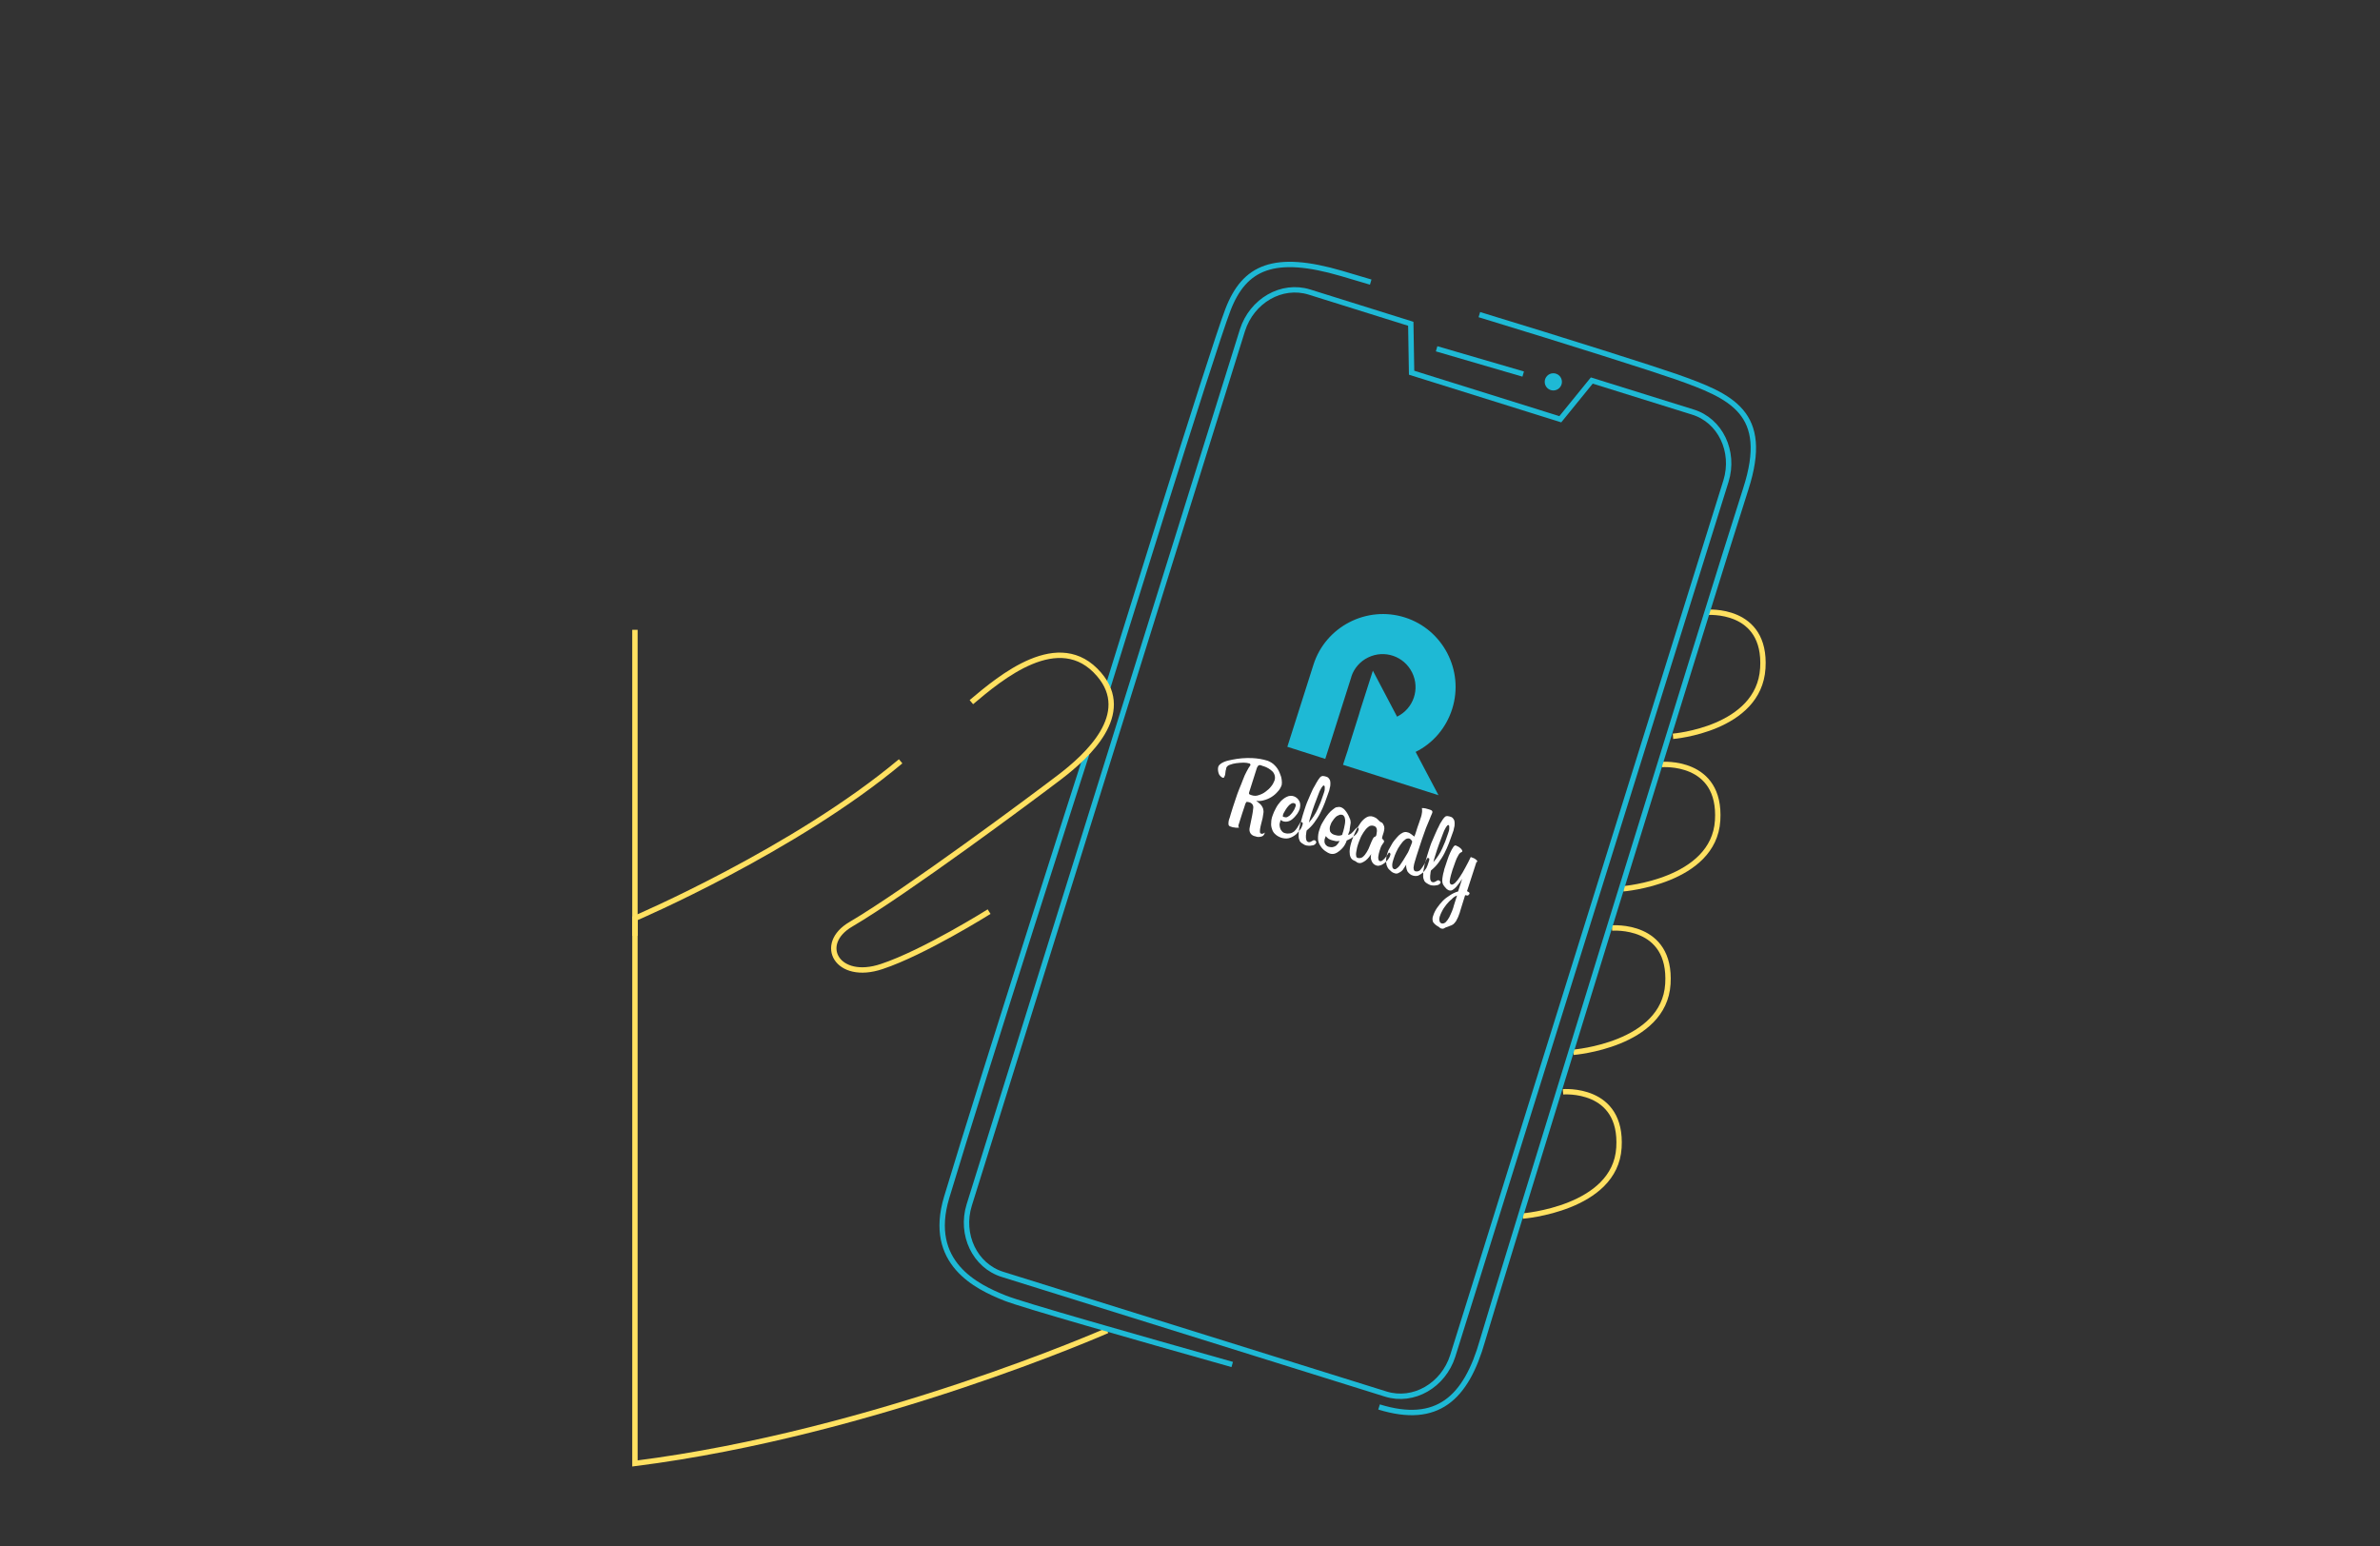 <?xml version="1.0" encoding="utf-8"?>
<!-- Generator: Adobe Illustrator 23.0.3, SVG Export Plug-In . SVG Version: 6.00 Build 0)  -->
<svg version="1.1" id="Layer_1" xmlns="http://www.w3.org/2000/svg" xmlns:xlink="http://www.w3.org/1999/xlink" x="0px" y="0px"
	 viewBox="0 0 885 575" style="enable-background:new 0 0 885 575;" xml:space="preserve">
<rect x="0" y="0" width="885" height="575" fill="#333333" stroke="none"/>
<style type="text/css">
	.st0{fill:none;stroke:#1EB9D5;stroke-width:2;stroke-miterlimit:10;}
	.st1{fill:none;stroke:#FFE161;stroke-width:2;stroke-miterlimit:10;}
	.st2{fill:#1EB9D5;}
	.st3{fill-rule:evenodd;clip-rule:evenodd;fill:#1EB9D5;}
	.st4{fill:#FFFFFF;}
</style>
<title>homepic2</title>
<path class="st0" d="M641.8,178.9l-79.4,254.2l-14.5,46.5l-7.7,24.6c-3.5,11-14.6,17.4-24.9,14.2l-142.5-44.5
	c-10.3-3.2-15.8-14.8-12.4-25.8L462,122.8c3.5-11,14.6-17.4,24.9-14.2l37.7,11.8l0.3,18.2l55.3,17.3l11.7-14.4l37.5,11.7
	C639.7,156.3,645.2,167.9,641.8,178.9z"/>
<path class="st1" d="M634.7,227.7c0,0,22.2-1.9,20.8,20.8s-33.4,25.3-33.4,25.3"/>
<path class="st1" d="M617.9,284.3c0,0,22.2-1.9,20.8,20.8s-35.1,25.4-35.1,25.4"/>
<path class="st1" d="M599.4,345.1c0,0,22.2-1.9,20.8,20.8s-35.1,25.4-35.1,25.4"/>
<path class="st1" d="M581.2,406c0,0,22.2-1.9,20.8,20.8s-35.8,25.4-35.8,25.4"/>
<path class="st1" d="M411.7,494.8c0,0-86.4,38.1-175.6,49.4V341.5c0,0,59.4-25.4,98.8-58.4"/>
<path class="st0" d="M458.2,507.4c-37.1-10.5-78-22.1-84.5-24.7c-10.5-4.2-29-13-21.7-37.4c14.3-47.5,52.1-165,52.1-165"/>
<path class="st0" d="M550.1,117c33.5,10.2,64.3,20,73.2,23.1c20.6,7.3,35,13.3,25.9,41.6c-13.1,40.7-94,303.1-97.9,316.7
	c-6.1,21.5-16.8,31.5-38.5,24.8"/>
<path class="st0" d="M412,255.4c0,0,38.5-124.3,44.6-140.2s17.1-20.9,42.3-13.5l10.8,3.2"/>
<line class="st0" x1="534.2" y1="129.7" x2="566.4" y2="139.1"/>
<circle class="st2" cx="577.6" cy="142" r="3.2"/>
<path class="st1" d="M361.2,261.1c10.8-9.1,32.7-27.6,47.5-10.3c12.6,14.7-4.2,30.2-14.7,38.2s-57,42.6-77.6,54.7
	c-12.7,7.4-5.1,21.3,11.5,15.7c15.7-5.2,39.9-20.4,39.9-20.4"/>
<path class="st3" d="M526.4,279.6l8.5,16.1l-35.5-11.3l0.9-2.8l0.8-2.4l0.6-2l3.6-11.4l0.4-1.4l4.8-15l9,17.1
	c6.1-3,8.6-10.3,5.6-16.4s-10.3-8.6-16.4-5.6c-2.9,1.4-5.2,4-6.2,7.1l0,0v0.1l-7.3,23l-2.4,7.5l-14.1-4.5l9.7-30.5
	c4.5-14.2,19.8-22.1,34-17.6c14.2,4.5,22.1,19.8,17.6,34C537.8,270.6,532.9,276.4,526.4,279.6L526.4,279.6z"/>
<path class="st4" d="M476.6,291.9c0.1-0.6,0.1-1.2,0-1.9c-0.1-0.9-0.4-1.8-0.8-2.7c-0.4-1-1-1.9-1.7-2.6c-0.7-0.8-1.7-1.4-2.7-1.8
	c-1.9-0.6-3.8-0.9-5.8-1c-2.5-0.1-5,0.1-7.4,0.6l-1.4,0.3c-0.5,0.1-1.1,0.3-1.6,0.5c-0.5,0.2-1,0.5-1.4,0.8
	c-0.4,0.3-0.7,0.7-0.8,1.1c-0.1,0.3-0.1,0.6-0.1,1c0,0.4,0.1,0.8,0.2,1.2c0.1,0.4,0.3,0.8,0.6,1.1c0.3,0.3,0.6,0.6,1,0.7
	c0.2,0.1,0.4,0,0.5-0.2c0,0,0,0,0,0c0.1-0.2,0.2-0.4,0.3-0.7c0-0.1,0.1-0.3,0.1-0.5s0.1-0.5,0.1-0.8s0.1-0.6,0.2-0.9
	c0-0.2,0.1-0.4,0.1-0.6c0.2-0.5,0.7-0.9,1.3-1.1c0.8-0.3,1.6-0.5,2.4-0.6c0.9-0.1,1.8-0.2,2.7-0.2c0.8,0,1.5,0.1,2.2,0.3l0.2,0.1
	c0,0,0.1,0.1,0.1,0.2c0,0.1,0.1,0.2,0.1,0.3c-0.5,0.7-1,1.5-1.4,2.3c-0.5,0.9-1,2-1.4,3.1s-0.9,2.3-1.4,3.5s-0.9,2.4-1.3,3.6
	s-0.8,2.3-1.1,3.3l-0.8,2.6c-0.2,0.8-0.4,1.4-0.6,1.9c-0.1,0.4-0.2,0.8-0.2,1.3c0,0.3,0,0.5,0.1,0.8c0.1,0.2,0.3,0.3,0.5,0.4
	l0.6,0.2c0.3,0.1,0.6,0.2,1,0.2c0.3,0.1,0.7,0.1,1,0.1c0.3,0,0.6,0,0.8-0.1c-0.2-0.1-0.4-0.4-0.3-0.6c0-0.2,0-0.3,0.1-0.5l1.3-4.1
	l0.9-2.7c0.1-0.5,0.3-1,0.6-1.5c0-0.1,0.2-0.1,0.4-0.1l0.6,0.1c0.5,0.1,1,0.4,1.3,0.8c0.3,0.4,0.4,1,0.3,1.5
	c-0.1,0.9-0.2,1.8-0.4,2.7c-0.2,1.1-0.5,2.6-0.9,4.4c-0.2,0.8-0.1,1.6,0.3,2.2c0.4,0.6,1.1,1,1.8,1.1c0.7,0.3,1.4,0.3,2.2,0.1
	c0.5-0.1,1-0.5,1.2-1.1c0-0.1,0-0.2,0.1-0.2c0-0.1,0-0.1,0-0.2c-0.2,0.2-0.4,0.3-0.7,0.4c-0.2,0.1-0.5,0.1-0.7,0
	c-0.2-0.1-0.4-0.3-0.4-0.6c0-0.5,0-0.9,0.1-1.4c0.1-0.5,0.2-1.1,0.4-1.8s0.3-1.3,0.5-2c0.1-0.6,0.2-1.2,0.3-1.9c0.1-0.5,0-1-0.1-1.5
	c-0.2-0.7-0.6-1.3-1.1-1.8c-0.5-0.4-1-0.9-1.5-1.2c0.9,0.1,1.9,0.1,2.8-0.2c2-0.5,3.8-1.6,5.1-3.1
	C475.8,293.7,476.3,292.8,476.6,291.9L476.6,291.9z M473.9,290.3c-0.3,0.8-0.7,1.5-1.2,2.1c-0.6,0.8-1.3,1.4-2.1,2
	c-0.8,0.6-1.6,1-2.6,1.3c-0.8,0.3-1.7,0.3-2.6,0c-0.3-0.1-0.6-0.2-0.9-0.4c-0.1-0.2-0.1-0.5,0-0.7l2.7-8.5c0.1-0.5,0.3-0.9,0.6-1.3
	c0.2-0.2,0.4-0.3,0.7-0.3c0.5,0.1,0.8,0.2,0.9,0.3l0.4,0.1c1.3,0.4,2.5,1.1,3.5,2.1C474.1,288,474.3,289.2,473.9,290.3L473.9,290.3z
	 M484.3,306.8l0.1-0.3c0.1-0.4,0-0.7-0.4-0.8c-0.1-0.1-0.3,0-0.4,0.1c-0.2,0.2-0.3,0.4-0.4,0.6c-0.3,0.5-0.6,1-0.9,1.5
	c-0.3,0.5-0.7,0.9-1.1,1.3c-0.4,0.3-0.9,0.6-1.5,0.7c-0.6,0.1-1.3,0.1-1.9-0.1c-0.5-0.1-0.9-0.4-1.2-0.8c-0.3-0.3-0.5-0.7-0.6-1.1
	c-0.1-0.4-0.2-0.7-0.2-1.1c0-0.3,0-0.5,0.1-0.8l0.3-1.1c0.3,0.2,0.6,0.4,0.9,0.5c0.6,0.2,1.4,0.2,2,0c0.7-0.2,1.3-0.6,1.8-1.1
	c0.6-0.5,1-1.1,1.5-1.7c0.4-0.6,0.7-1.2,0.9-1.8l0.1-0.5c0.2-0.9,0.1-1.8-0.3-2.5c-0.2-0.4-0.5-0.7-0.8-1c-0.3-0.3-0.7-0.5-1.2-0.7
	c-0.9-0.3-1.8-0.2-2.6,0.2c-0.9,0.4-1.6,1-2.3,1.7c-0.7,0.8-1.3,1.6-1.8,2.6c-0.5,0.9-0.9,1.8-1.2,2.7c-0.3,0.8-0.5,1.7-0.5,2.6
	c-0.1,0.8,0,1.6,0.3,2.4c0.2,0.7,0.6,1.4,1.2,1.9c0.6,0.6,1.4,1,2.2,1.3c0.9,0.3,1.9,0.4,2.8,0.2c0.8-0.2,1.6-0.6,2.3-1.1
	c0.7-0.5,1.2-1.1,1.7-1.8C483.8,308.2,484.1,307.5,484.3,306.8L484.3,306.8z M481.8,299.8l-0.1,0.2c-0.2,0.4-0.3,0.9-0.6,1.3
	c-0.3,0.5-0.6,1-1,1.4c-0.3,0.4-0.8,0.8-1.2,1c-0.4,0.3-0.9,0.3-1.4,0.1h-0.2c-0.2-0.1-0.3-0.2-0.3-0.3c0-0.2,0.1-0.4,0.1-0.5v-0.1
	c0.1-0.3,0.3-0.7,0.5-1c0.3-0.5,0.6-1.1,1-1.6c0.4-0.5,0.8-1,1.3-1.3c0.4-0.3,0.9-0.5,1.4-0.3c0.3,0.1,0.5,0.3,0.5,0.5
	C481.8,299.4,481.8,299.6,481.8,299.8L481.8,299.8z M489.4,313.4c-0.1,0.3-0.3,0.5-0.6,0.7c-0.3,0.2-0.6,0.3-1,0.3
	c-0.4,0.1-0.7,0.1-1.1,0.1c-0.3,0-0.6-0.1-0.9-0.1c-0.5-0.1-0.9-0.3-1.3-0.6c-0.4-0.2-0.8-0.5-1.1-0.9c-0.3-0.6-0.5-1.2-0.5-1.9
	c0-0.9,0-1.8,0.2-2.7c0.2-1.1,0.4-2.2,0.8-3.3c0.3-1.2,0.7-2.4,1.1-3.7c0.2-0.5,0.4-1.1,0.6-1.8c0.2-0.6,0.5-1.3,0.8-2
	s0.6-1.4,0.9-2.1l0.9-2l0.8-1.4c0.3-0.5,0.5-1,0.8-1.4c0.2-0.4,0.5-0.8,0.8-1.2c0.2-0.3,0.4-0.5,0.7-0.7c0.3-0.1,0.6-0.2,0.9-0.1
	c0.3,0,0.6,0.1,0.9,0.2c0.5,0.1,0.9,0.4,1.2,0.9c0.3,0.4,0.4,0.9,0.4,1.4c0,0.6,0,1.2-0.2,1.8c-0.1,0.7-0.3,1.4-0.6,2.1
	c-0.4,1.1-0.8,2.3-1.3,3.6c-0.5,1.3-1.1,2.6-1.7,3.8c-0.6,1.2-1.4,2.4-2.2,3.5c-0.8,1.1-1.7,2-2.8,2.9c-0.1,0.4-0.2,0.8-0.2,1.2
	c-0.1,0.4-0.1,0.9-0.1,1.4c0,0.4,0.1,0.8,0.2,1.1c0.1,0.3,0.3,0.5,0.6,0.6c0.2,0.1,0.5,0.1,0.8,0c0.2-0.1,0.4-0.2,0.6-0.3
	c0.2-0.1,0.4-0.2,0.5-0.3c0.2-0.1,0.4-0.1,0.6,0c0.2,0,0.4,0.2,0.4,0.4C489.5,313,489.5,313.2,489.4,313.4L489.4,313.4z
	 M492.1,295.4c0.1-0.2,0.2-0.5,0.3-0.9c0.1-0.3,0.2-0.7,0.2-1c0-0.3,0-0.6,0-0.9c0-0.2-0.1-0.4-0.3-0.5c-0.2-0.1-0.5,0.2-0.9,0.8
	c-0.5,0.8-0.9,1.7-1.2,2.6c-0.4,1.1-0.9,2.3-1.4,3.7s-1,2.8-1.4,4.2l-0.4,1.3c-0.1,0.4-0.2,0.8-0.3,1.2c1.3-1.5,2.5-3.3,3.3-5.1
	C490.8,299.1,491.5,297.3,492.1,295.4L492.1,295.4z M504.4,307.9c-0.2,0.2-0.3,0.3-0.5,0.5c-0.2,0.2-0.4,0.5-0.6,0.7
	c-0.3,0.3-0.5,0.5-0.8,0.8c-0.4,0.3-0.8,0.5-1.2,0.6c0.1-0.4,0.2-0.8,0.4-1.2s0.2-0.8,0.2-1.1c0.1-0.6,0.2-1.3,0.3-1.9
	c0.1-0.5,0-1-0.1-1.5c-0.2-0.5-0.4-0.9-0.6-1.4c-0.2-0.5-0.5-0.9-0.8-1.4c-0.3-0.4-0.6-0.8-0.9-1.1c-0.3-0.3-0.7-0.5-1.1-0.7
	c-0.4-0.1-0.7-0.2-1.1-0.1c-0.5,0-0.9,0.1-1.3,0.4c-0.5,0.3-1,0.8-1.5,1.2c-0.6,0.6-1.1,1.2-1.6,1.9c-0.5,0.8-1.1,1.6-1.5,2.4
	c-0.5,0.8-0.8,1.7-1.1,2.6c-0.2,0.5-0.3,1.1-0.4,1.6c-0.1,0.6-0.1,1.2-0.1,1.7c0,0.6,0.2,1.2,0.4,1.8c0.3,0.6,0.7,1.2,1.1,1.7
	c0.2,0.2,0.4,0.4,0.6,0.6c0.2,0.2,0.5,0.4,0.8,0.6c0.3,0.2,0.5,0.3,0.8,0.5c0.2,0.1,0.5,0.2,0.7,0.3c0.6,0.2,1.3,0.2,1.9,0
	c0.6-0.2,1.2-0.6,1.7-1c0.5-0.4,1-0.9,1.4-1.4c0.3-0.4,0.6-0.8,0.8-1.3c0.1-0.1,0.1-0.2,0.2-0.4l0.3-0.8c0.3-0.1,0.6-0.2,0.9-0.4
	c0.3-0.1,0.6-0.3,0.9-0.5c0.5-0.4,1-0.8,1.5-1.2c0.5-0.5,0.9-1.2,1.1-1.9c0-0.1,0-0.3,0-0.4c0-0.1-0.1-0.3-0.2-0.3
	C504.8,307.7,504.5,307.7,504.4,307.9L504.4,307.9z M499.3,309.7L499.3,309.7l-0.2,0.7c0,0.1-0.3,0.2-0.8,0.3
	c-0.6,0.1-1.3,0-1.9-0.2c-0.8-0.2-1.4-0.6-1.8-1.3c-0.2-0.8-0.2-1.6,0.1-2.3c0.2-0.6,0.4-1.1,0.8-1.6c0.3-0.5,0.7-1,1.1-1.4
	c0.4-0.4,0.8-0.6,1.3-0.8c0.4-0.2,0.8-0.2,1.2-0.1c0.4,0.1,0.6,0.4,0.8,0.7c0.2,0.4,0.2,0.8,0.3,1.2c0,0.5,0,1-0.1,1.5
	c-0.1,0.5-0.2,1-0.3,1.5s-0.2,0.9-0.3,1.2L499.3,309.7L499.3,309.7z M498.1,312.7c-0.1,0.3-0.3,0.6-0.5,0.9
	c-0.2,0.3-0.5,0.6-0.8,0.9c-0.3,0.2-0.7,0.4-1.2,0.5c-0.5,0.1-1,0-1.5-0.1c-0.4-0.1-0.7-0.3-1-0.6c-0.2-0.2-0.4-0.5-0.5-0.8
	c-0.1-0.3-0.1-0.6-0.1-0.9c0-0.3,0.1-0.6,0.2-0.9l0.3-0.8c0.3,0.4,0.6,0.7,1,1c0.5,0.3,1,0.5,1.5,0.6c0.4,0.1,0.9,0.2,1.3,0.3
	C497.3,312.8,497.8,312.8,498.1,312.7L498.1,312.7z M516.6,318.9c-0.2,0.4-0.5,0.8-0.8,1.1c-0.4,0.4-0.7,0.8-1.2,1.1
	c-0.4,0.3-0.9,0.6-1.4,0.7c-0.5,0.2-1,0.2-1.5,0c-0.7-0.2-1.3-0.8-1.6-1.5c-0.4-0.8-0.5-1.8-0.2-2.7l-0.9,1.2
	c-0.3,0.4-0.7,0.8-1.2,1.2c-0.4,0.3-0.9,0.6-1.4,0.8c-0.5,0.2-1,0.2-1.5,0c-0.1,0-0.2-0.1-0.3-0.1l-0.2-0.2
	c-0.1-0.1-0.2-0.1-0.3-0.2c-0.1-0.1-0.3-0.1-0.4-0.2c-0.5-0.2-1-0.5-1.3-1c-0.3-0.5-0.5-1.1-0.5-1.8c-0.1-0.7,0-1.4,0.1-2.1
	c0.1-0.7,0.3-1.3,0.5-2c0.4-1.4,1-2.8,1.6-4.1c0.5-1.1,1.2-2.2,1.9-3.2c0.6-0.8,1.3-1.5,2.2-2c0.7-0.4,1.6-0.5,2.4-0.2
	c0.4,0.1,0.7,0.3,1.1,0.5c0.2,0.2,0.4,0.3,0.6,0.5l0.6,0.6c0.3,0.3,0.6,0.5,1,0.6c0.4,0.4,0.6,0.9,0.8,1.4c0.1,0.5,0.1,1,0,1.4
	c-0.1,0.5-0.2,1-0.4,1.5c-0.2,0.5-0.3,1-0.4,1.5c0,0,0,0.1,0.1,0.2l0.3,0.3c0.1,0.1,0.2,0.2,0.3,0.4c0.1,0.1,0.1,0.3,0,0.5v0.1
	c-0.4,0.5-0.7,1-1,1.5c-0.2,0.5-0.4,1-0.6,1.7c-0.1,0.4-0.2,0.7-0.3,1.1c-0.1,0.4-0.1,0.8-0.2,1.2c0,0.3,0,0.7,0.1,1
	c0.1,0.3,0.3,0.5,0.5,0.5c0.3,0.1,0.7,0,0.9-0.2c0.3-0.2,0.6-0.5,0.9-0.8c0.3-0.3,0.5-0.7,0.8-1c0.2-0.3,0.3-0.5,0.5-0.8
	c0.2-0.3,0.3-0.4,0.5-0.3c0.1,0.1,0.2,0.2,0.3,0.3c0.1,0.3,0,0.5-0.1,0.8l-0.1,0.3C516.7,318.7,516.7,318.8,516.6,318.9L516.6,318.9
	z M511.7,310.8c0.1-0.3,0.2-0.7,0.2-1c0.1-0.4,0.1-0.7,0.1-1.1c0-0.4-0.1-0.7-0.3-1c-0.2-0.3-0.5-0.5-0.9-0.6
	c-0.7-0.2-1.5-0.1-2,0.4c-0.7,0.5-1.2,1.2-1.7,1.9c-0.5,0.8-1,1.6-1.3,2.4c-0.4,0.9-0.6,1.6-0.8,2.1c-0.1,0.4-0.3,0.9-0.4,1.4
	c-0.1,0.5-0.2,1.1-0.3,1.6c-0.1,0.5-0.1,0.9,0,1.4c0,0.3,0.2,0.6,0.5,0.7c0.6,0.2,1.4,0.1,1.9-0.3c0.6-0.5,1.1-1.1,1.5-1.8
	c0.5-0.8,0.9-1.6,1.2-2.5c0.4-0.9,0.7-1.8,1.1-2.5c0.2-0.4,0.4-0.6,0.6-0.7s0.3-0.1,0.3-0.1L511.7,310.8L511.7,310.8z M531.1,321
	l0.2-0.6c0.1-0.3,0.2-0.6,0.2-0.8c0-0.3-0.1-0.5-0.3-0.5c-0.2-0.1-0.4-0.1-0.5,0.1c-0.1,0.1-0.2,0.3-0.3,0.5
	c-0.5,1.3-1.2,2.5-2.1,3.6c-0.4,0.6-1.2,0.9-2,0.7c-0.3-0.1-0.5-0.3-0.6-0.7c-0.1-0.4-0.1-0.8,0-1.2c0.1-0.6,0.2-1.1,0.4-1.7
	c0.2-0.6,0.4-1.3,0.6-2l1.2-3.7c0.5-1.7,1.1-3.2,1.6-4.7c0.5-1.5,1-2.8,1.5-3.9s0.8-2,1.1-2.7s0.5-1.1,0.5-1.2
	c0.1-0.3,0-0.6-0.2-0.8c-0.4-0.2-0.8-0.4-1.3-0.5c-0.3-0.1-0.7-0.2-1.1-0.3c-0.4-0.1-0.9-0.1-1.3-0.1c0.1,0.2,0.1,0.4,0.1,0.6
	c0,0.3,0,0.6,0,0.8c-0.1,0.4-0.1,0.8-0.2,1.2c-0.1,0.5-0.3,1-0.5,1.6l-0.4,1.2c-0.2,0.5-0.4,1.1-0.6,1.7s-0.4,1.2-0.6,1.9
	s-0.4,1.2-0.6,1.6l-1-0.8c-0.5-0.4-1-0.7-1.6-0.8c-0.5-0.2-1.1-0.1-1.6,0.1c-0.6,0.3-1.1,0.6-1.6,1.1c-0.5,0.5-1,1.1-1.5,1.7
	c-0.5,0.6-0.9,1.2-1.2,1.8c-0.3,0.5-0.6,1-0.9,1.6c-0.2,0.3-0.3,0.6-0.4,0.9l-0.2,0.6c-0.1,0.3-0.2,0.6-0.3,1.1
	c-0.1,0.5-0.2,1-0.2,1.6c0,0.6,0.1,1.2,0.2,1.7c0.2,0.6,0.5,1.2,0.9,1.6c0.3,0.3,0.7,0.6,1,0.9c0.3,0.2,0.6,0.4,1,0.5
	c0.5,0.2,1,0.2,1.4,0c0.4-0.2,0.8-0.4,1.2-0.7c0.4-0.3,0.7-0.7,0.9-1.1c0.3-0.4,0.5-0.8,0.8-1.2l0.1-0.2c-0.1,0.9,0.1,1.8,0.5,2.6
	c0.5,0.7,1.2,1.3,2,1.5c0.7,0.2,1.4,0.2,2,0c0.6-0.3,1.2-0.7,1.7-1.1c0.5-0.5,0.9-1.1,1.3-1.7C530.7,322.1,531,321.5,531.1,321
	L531.1,321z M525.1,313.2l-0.5,1.3c-0.2,0.4-0.4,0.9-0.6,1.5s-0.6,1.3-1,1.9s-0.8,1.4-1.2,2c-0.4,0.6-0.8,1.2-1.2,1.8
	c-0.3,0.4-0.7,0.9-1.2,1.2c-0.3,0.3-0.7,0.4-1,0.3c-0.3-0.1-0.5-0.3-0.6-0.6c-0.1-0.3-0.1-0.7-0.1-1c0-0.4,0.1-0.8,0.2-1.2
	c0.1-0.4,0.2-0.7,0.3-1c0.3-0.9,0.6-1.8,1-2.6c0.4-0.9,0.9-1.8,1.5-2.6c0.5-0.7,1-1.4,1.7-1.9c0.4-0.4,1-0.6,1.6-0.5
	c0.2,0.1,0.3,0.1,0.4,0.2c0.1,0.1,0.3,0.3,0.4,0.4c0.1,0.1,0.2,0.3,0.3,0.4C525,313,525.1,313.1,525.1,313.2L525.1,313.2z
	 M535.7,328.2c-0.1,0.3-0.3,0.5-0.6,0.7c-0.3,0.2-0.7,0.3-1,0.3c-0.4,0.1-0.7,0.1-1.1,0.1c-0.3,0-0.6-0.1-0.9-0.1
	c-0.5-0.2-0.9-0.3-1.3-0.6c-0.4-0.2-0.8-0.5-1.1-0.9c-0.3-0.6-0.5-1.2-0.5-1.8c0-0.9,0-1.8,0.2-2.7c0.2-1.1,0.4-2.2,0.8-3.3
	c0.3-1.2,0.7-2.4,1.1-3.7c0.2-0.5,0.4-1.1,0.6-1.8s0.5-1.3,0.8-2s0.6-1.4,0.9-2.1s0.6-1.4,0.9-2c0.2-0.4,0.5-0.9,0.7-1.4
	s0.5-1,0.8-1.4c0.2-0.4,0.5-0.8,0.8-1.2c0.2-0.3,0.5-0.5,0.7-0.7c0.3-0.1,0.6-0.2,0.9-0.1c0.3,0,0.6,0.1,0.9,0.2
	c0.5,0.1,0.9,0.4,1.2,0.9c0.3,0.4,0.4,0.9,0.4,1.4c0,0.6,0,1.2-0.2,1.8c-0.1,0.7-0.3,1.4-0.6,2.1c-0.4,1.1-0.8,2.3-1.3,3.6
	c-0.5,1.3-1.1,2.6-1.7,3.8c-0.6,1.2-1.4,2.4-2.2,3.5c-0.8,1.1-1.7,2-2.8,2.9c-0.1,0.4-0.2,0.8-0.2,1.2c-0.1,0.4-0.1,0.9-0.1,1.4
	c0,0.4,0,0.8,0.2,1.1c0.1,0.3,0.3,0.6,0.6,0.6c0.2,0.1,0.5,0.1,0.8,0c0.2-0.1,0.4-0.2,0.6-0.3c0.2-0.1,0.4-0.2,0.5-0.3
	c0.2-0.1,0.4-0.1,0.6,0c0.2,0.1,0.4,0.2,0.4,0.4C535.7,327.8,535.7,328,535.7,328.2L535.7,328.2z M538.4,310.1
	c0.1-0.2,0.2-0.5,0.3-0.9c0.1-0.3,0.2-0.7,0.2-1c0-0.3,0-0.6,0-0.9c0-0.3-0.1-0.4-0.3-0.5s-0.5,0.2-0.9,0.8
	c-0.5,0.8-0.9,1.7-1.2,2.6c-0.4,1.1-0.9,2.3-1.4,3.7s-1,2.8-1.4,4.2l-0.4,1.3c-0.1,0.4-0.2,0.8-0.3,1.2c1.3-1.5,2.5-3.3,3.3-5.1
	C537.1,313.8,537.8,312,538.4,310.1L538.4,310.1z M546.4,332.5c0.1-0.3,0-0.6-0.2-0.7c-0.2-0.2-0.5-0.3-0.7-0.4l3.5-10.8
	c0.1,0,0.3-0.1,0.3-0.2c0.1-0.2,0-0.4-0.2-0.5c-0.2-0.2-0.4-0.4-0.6-0.5c-0.3-0.2-0.5-0.3-0.8-0.4c-0.3-0.1-0.6-0.2-0.8-0.3
	c-0.6,1.3-1.3,2.6-2,3.9s-1.3,2.4-2,3.4c-0.5,0.8-1.1,1.6-1.8,2.3c-0.6,0.5-1.1,0.8-1.5,0.6s-0.6-0.6-0.5-1.4c0.2-1.4,0.6-2.7,1-4
	c0.4-1.2,0.8-2.2,1.1-3.1s0.6-1.5,0.9-2c0.2-0.4,0.4-0.8,0.7-1.1c0.2-0.2,0.4-0.3,0.6-0.4l0.2-0.1c0.1,0,0.1-0.1,0.1-0.1
	c0.1-0.3,0-0.6-0.2-0.8c-0.2-0.3-0.4-0.5-0.7-0.7c-0.3-0.2-0.5-0.4-0.8-0.5c-0.3-0.1-0.5-0.2-0.6-0.3c-0.3-0.1-0.7,0.1-1,0.6
	c-0.4,0.6-0.8,1.3-1.1,2c-0.4,0.9-0.8,1.8-1.1,2.8s-0.7,2-1,3c-0.1,0.2-0.2,0.6-0.3,1.2c-0.2,0.6-0.3,1.1-0.4,1.7
	c-0.1,0.6-0.2,1.2-0.2,1.8c0,0.5,0.1,1,0.3,1.4c0.3,0.5,0.6,0.9,1,1.3c0.3,0.4,0.7,0.7,1.2,0.9c0.5,0.1,1,0.1,1.4-0.2
	c0.5-0.3,0.9-0.7,1.3-1.1c0.4-0.5,0.8-1,1.2-1.5c0.4-0.6,0.7-1,1-1.5l-1.5,4.7c-1.1,0.3-2.1,0.8-3,1.4c-1,0.6-1.9,1.3-2.7,2.1
	c-0.8,0.8-1.5,1.7-2.2,2.7c-0.6,0.9-1.1,1.9-1.4,2.9c-0.3,0.7-0.3,1.5,0,2.3c0.5,0.7,1.2,1.3,2,1.7l0.4,0.3c0.1,0.1,0.2,0.1,0.2,0.2
	l0.2,0.1c0.1,0,0.2,0.1,0.3,0.1c0.3,0.1,0.7,0.1,1-0.1c0.3-0.2,0.7-0.4,1.1-0.5l0.3-0.1l0.5-0.2l0.5-0.2l0.3-0.1
	c0.5-0.2,0.9-0.5,1.2-0.9c0.4-0.4,0.7-0.9,0.9-1.4c0.3-0.5,0.5-1,0.7-1.6c0.2-0.5,0.4-1,0.5-1.5l1.8-5.8c0.1,0,0.2,0,0.3,0l0.4,0.1
	c0.1,0,0.2,0,0.4,0c0.1-0.1,0.2-0.2,0.3-0.4L546.4,332.5z M541.8,333l-1.3,4.1l0,0.1c-0.1,0.4-0.3,0.9-0.6,1.7
	c-0.3,0.8-0.7,1.5-1,2.2c-0.4,0.7-0.8,1.3-1.3,1.8c-0.4,0.4-1,0.6-1.5,0.5c-0.3-0.1-0.6-0.3-0.7-0.6c-0.1-0.3-0.2-0.6-0.2-0.8
	c0-0.3,0-0.6,0.1-0.9c0.1-0.3,0.1-0.5,0.2-0.6c0.2-0.7,0.6-1.4,0.9-2c0.4-0.8,1-1.5,1.5-2.2c0.6-0.7,1.2-1.4,1.9-1.9
	C540.3,333.8,541,333.3,541.8,333L541.8,333z"/>
<line class="st1" x1="236.1" y1="348" x2="236.1" y2="234.2"/>
</svg>
